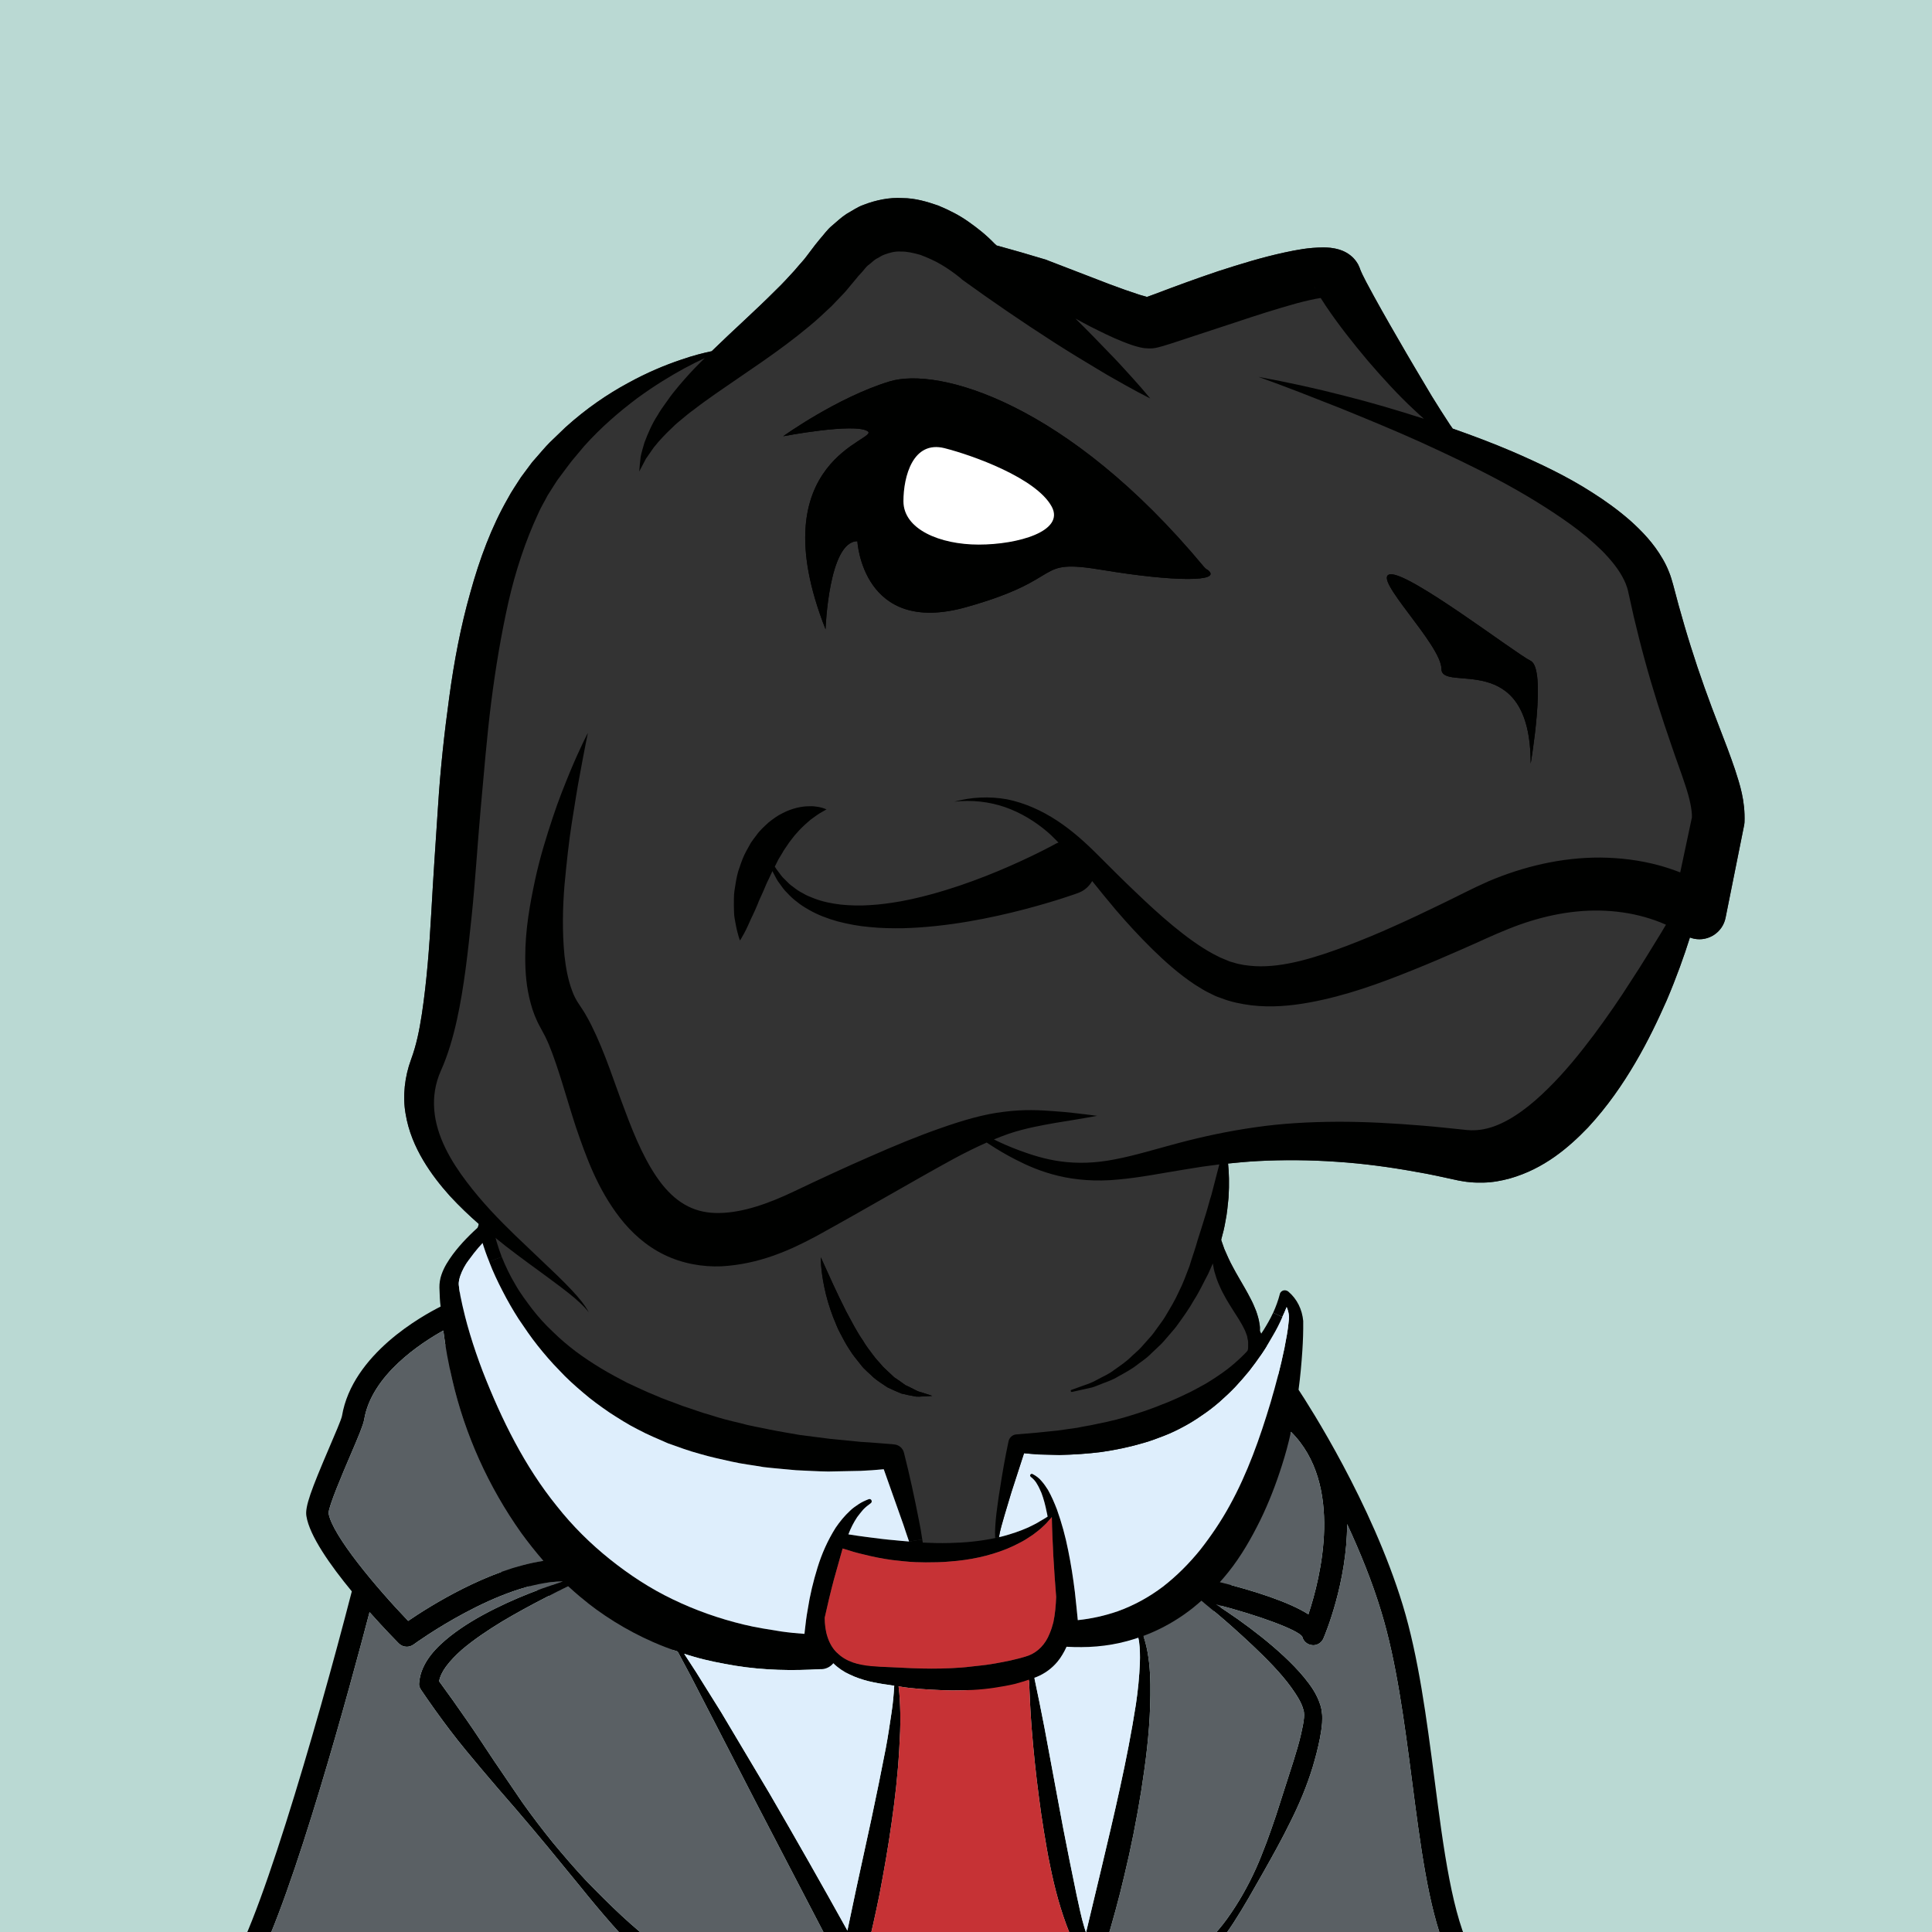 <?xml version="1.0" encoding="utf-8"?>
<!-- Generator: Adobe Illustrator 16.0.0, SVG Export Plug-In . SVG Version: 6.00 Build 0)  -->
<!DOCTYPE svg PUBLIC "-//W3C//DTD SVG 1.1//EN" "http://www.w3.org/Graphics/SVG/1.1/DTD/svg11.dtd">
<svg version="1.1" id="Capa_1" xmlns="http://www.w3.org/2000/svg" xmlns:xlink="http://www.w3.org/1999/xlink" x="0px" y="0px"
	 width="300px" height="300px" viewBox="0 0 300 300" enable-background="new 0 0 300 300" xml:space="preserve">
<rect x="0" y="0" width="300" height="300" fill="#333333" stroke="none"/>
<g>
	<defs>
		<rect id="SVGID_1_" y="0" width="300" height="299.999"/>
	</defs>
	<clipPath id="SVGID_2_">
		<use xlink:href="#SVGID_1_"  overflow="visible"/>
	</clipPath>
	<g clip-path="url(#SVGID_2_)">
		<path fill="none" d="M164.307,282.163l1.025,4.837c0.353,1.596,0.672,3.208,1.058,4.788c0.336,1.461,0.705,2.904,1.176,4.266
			c0.772-2.957,1.511-5.929,2.267-8.884c0.975-3.897,1.949-7.76,2.855-11.657c0.891-3.897,1.696-7.792,2.334-11.722
			c0.32-1.966,0.522-3.932,0.589-5.896c0.033-0.991,0.017-1.965-0.134-2.921c-0.017-0.169-0.051-0.336-0.084-0.521
			c-0.57,0.202-1.125,0.387-1.714,0.538c-2.552,0.706-5.173,0.924-7.741,0.891c-0.035,0.117-0.051,0.251-0.067,0.369
			c-0.169,0.622-0.403,1.276-0.858,1.965c-0.469,0.655-1.276,1.327-2.267,1.494c-0.471,0.084-0.94,0.084-1.36,0.017
			c-0.438-0.083-0.756-0.151-1.277-0.402c-0.049-0.035-0.117-0.067-0.167-0.118l-0.151-0.134l-0.252-0.202
			c1.394,6.147,2.586,12.311,3.795,18.425L164.307,282.163z"/>
		<path fill="none" d="M198.217,223.565c-0.387,1.696-0.824,3.375-1.361,5.039c-0.889,2.821-1.947,5.593-3.257,8.296
			c-1.311,2.688-2.839,5.324-4.753,7.727c-0.387,0.52-0.823,1.023-1.259,1.511c5.055,1.277,10.295,2.939,13.25,4.82
			C202.65,245.448,206.144,231.459,198.217,223.565z"/>
		<path fill="none" d="M112.931,264.964l7.221,11.438c3.981,6.449,7.894,12.949,11.74,19.481l3.612-15.635
			c0.754-3.292,1.478-6.583,2.132-9.894c0.336-1.661,0.589-3.325,0.856-4.988c0.134-0.958,0.252-1.93,0.32-2.904
			c-0.067,0.016-0.151,0.033-0.234,0.049c-1.025,0.135-2.067,0.035-3.041-0.202c-0.991-0.218-1.914-0.671-2.737-1.208
			c-0.42-0.269-0.789-0.604-1.16-0.907c-0.334-0.353-0.687-0.689-0.991-1.058c-0.234-0.336-0.487-0.673-0.722-1.025
			c-0.403,0.605-1.074,1.025-1.865,1.076h-0.017l-0.218,0.016c-4.183,0.235-8.449,0.167-12.664-0.52
			c-2.116-0.336-4.232-0.74-6.298-1.361c-0.437-0.134-0.873-0.285-1.311-0.42l1.647,2.401L112.931,264.964z"/>
		<path fill="none" d="M132.716,258.919c0.336,0.202,0.654,0.436,1.007,0.622c0.705,0.336,1.445,0.571,2.201,0.638
			c0.754,0.084,1.528,0.051,2.234-0.134c0.722-0.186,1.411-0.436,1.947-0.856c0.169-0.135,0.689-0.522,0.907-0.756
			c0.269-0.252,0.521-0.487,0.823-0.823c1.176-1.243,2.419-2.636,3.98-3.846c1.529-1.209,3.577-2.2,5.795-2.283
			c0.554-0.067,1.074,0.017,1.612,0.083l0.806,0.1l0.74,0.236c1.025,0.268,1.914,0.722,2.805,1.174
			c0.874,0.471,1.628,1.06,2.419,1.612l1.898,1.647c0.1,0.033,0.234,0.067,0.251,0.051c0.051,0,0.085,0,0.236-0.135
			c0.151-0.185,0.302-0.487,0.42-0.84c0.049-0.151,0.083-0.303,0.135-0.471c-0.202-0.285-0.32-0.638-0.32-1.007
			c0.067-2.016,0.1-4.083,0.067-6.115c-0.051-2.048-0.083-4.097-0.252-6.129c-0.116-1.596-0.285-3.175-0.536-4.753l-0.638,0.689
			c-0.438,0.537-1.092,0.923-1.68,1.376c-0.605,0.455-1.21,0.875-1.881,1.16c-0.656,0.318-1.294,0.722-1.983,0.958l-2.065,0.738
			c-0.688,0.218-1.41,0.369-2.116,0.555c-0.705,0.185-1.428,0.269-2.15,0.369c-0.722,0.102-1.445,0.218-2.167,0.252
			c-1.208,0.118-2.436,0.118-3.644,0.118l-1.495-0.051c-1.176-0.051-2.352-0.151-3.511-0.302c-0.722-0.067-1.427-0.236-2.132-0.353
			c-0.705-0.134-1.411-0.287-2.1-0.471c-1.008-0.252-1.999-0.554-2.99-0.856c-0.302,1.158-0.538,2.367-0.705,3.559
			c-0.302,1.966-0.386,3.98-0.437,5.963c-0.034,1.007-0.034,1.998,0,2.988l0.067,1.496l0.083,1.158l0.622,0.907
			c0.269,0.336,0.555,0.622,0.823,0.923C132.094,258.399,132.414,258.65,132.716,258.919z"/>
		<path fill="#000100" d="M237.683,118.573c0,0,2.519-14.696,0-15.956c-2.52-1.259-18.895-13.856-21.834-13.436
			c-2.939,0.42,7.978,10.907,7.978,14.691S237.683,100.518,237.683,118.573z"/>
		<path fill="#000100" d="M187.556,88.507c0,0-0.291-0.104-0.625-0.505c-21.207-25.522-41.268-31.076-48.803-28.773
			c-8.15,2.49-16.51,8.509-16.51,8.509s10.989-2.103,13.092-0.789c2.103,1.315-16.985,4.207-6.521,30.761
			c0,0,0.474-13.67,4.943-13.67c0,0,0.791,14.724,16.828,10.254c16.036-4.471,10.204-7.63,21.27-5.786
			C182.299,90.349,189.895,90.38,187.556,88.507z"/>
		<path fill="#000100" d="M127.458,195.243c0,0,0.768,1.688,1.919,4.222c0.577,1.249,1.266,2.682,2.025,4.191
			c0.807,1.479,1.605,3.086,2.616,4.533c0.444,0.771,0.978,1.461,1.499,2.148c0.5,0.71,1.099,1.286,1.622,1.921
			c0.572,0.571,1.166,1.072,1.704,1.602c0.615,0.4,1.186,0.815,1.724,1.21c0.589,0.268,1.128,0.545,1.619,0.799
			c0.483,0.279,0.962,0.322,1.338,0.473c0.766,0.241,1.227,0.407,1.227,0.407s-0.456,0.049-1.292,0.088
			c-0.412-0.015-0.955,0.113-1.521-0.036c-0.576-0.106-1.238-0.234-1.963-0.41c-0.673-0.28-1.411-0.597-2.182-0.971
			c-0.687-0.478-1.473-0.94-2.17-1.542c-0.635-0.649-1.435-1.225-1.989-2.002c-0.604-0.743-1.224-1.496-1.727-2.316
			c-0.533-0.807-0.986-1.651-1.414-2.488c-0.471-0.82-0.75-1.704-1.114-2.516c-0.631-1.663-1.089-3.254-1.369-4.642
			C127.415,197.149,127.458,195.243,127.458,195.243z"/>
		<path fill="#FFFFFF" d="M146.684,69.596c-4.937-1.251-6.4,4.409-6.4,8.233c0,4.348,5.636,6.736,11.698,6.736
			c6.063,0,13.395-2.067,11.33-5.893C160.909,74.218,150.979,70.685,146.684,69.596z"/>
		<path fill="#000100" d="M178.617,46.191c0.012,0.003,0.061,0.006-0.093-0.015c-0.021-0.003-0.042,0-0.063-0.001
			c0.053,0.01,0.11,0.021,0.118,0.017H178.617z"/>
		<path fill="#000100" d="M204.2,44.73l-0.041-0.071l-0.02-0.034c-0.011-0.023-0.021-0.036,0.038,0.08
			c0.018,0.036,0.046,0.067,0.066,0.102l-0.176-0.381l-0.021-0.046c0.028,0.064,0.077,0.174,0.164,0.368L204.2,44.73z"/>
		<path fill="#BAD9D3" d="M0,0V300h300V0H0z M270.843,128.067l-0.031,0.151l-2.866,14.294c-0.449,2.247-2.637,3.704-4.882,3.252
			c-0.227-0.046-0.441-0.113-0.651-0.192c-0.905,2.871-2.076,6.161-3.606,9.757c-1.347,3.041-2.898,6.325-4.867,9.672
			c-1.963,3.351-4.315,6.786-7.341,10.056c-3.057,3.18-6.855,6.423-12.134,7.927c-1.307,0.357-2.683,0.617-4.099,0.646
			c-0.705,0.013-1.416,0.01-2.121-0.067c-0.353-0.03-0.706-0.067-1.053-0.133l-0.521-0.088l-0.261-0.046
			c0.031,0.001-0.105-0.024-0.149-0.035c-2.101-0.453-4.251-0.946-6.278-1.279c-4.113-0.756-8.335-1.32-12.455-1.587
			c-4.13-0.287-8.198-0.313-12.127-0.112c-1.596,0.085-3.161,0.223-4.707,0.387c0.146,1.317,0.208,3.143,0.077,5.283
			c-0.126,1.141-0.213,2.397-0.485,3.692c-0.152,0.932-0.387,1.894-0.661,2.865c0.025,0.083,0.041,0.167,0.076,0.25
			c0.141,0.371,0.282,0.768,0.42,1.194c0.382,0.869,0.789,1.833,1.348,2.841c0.269,0.505,0.556,1.023,0.869,1.558
			c0.313,0.541,0.631,1.089,0.948,1.64c0.321,0.574,0.646,1.135,0.946,1.745c0.313,0.581,0.579,1.233,0.825,1.847
			c0.225,0.66,0.426,1.289,0.513,1.968c0.08,0.364,0.085,0.745,0.069,1.115l2.709,5.998l2.685,13.369l-11.617,23.756l-34.906,13.141
			l-53.499-7.215l-39.237-19.707l12.582-45.95c-1.482-1.301-3-2.736-4.499-4.358c-1.453-1.622-2.888-3.428-4.135-5.526
			c-1.238-2.091-2.298-4.509-2.741-7.245c-0.479-2.711-0.138-5.752,0.853-8.422c0.836-2.265,1.289-4.537,1.676-7.06
			c0.753-4.979,1.161-10.325,1.466-15.781c0.303-5.46,0.679-11.05,1.056-16.659c0.357-5.614,0.971-11.24,1.735-16.782
			c0.748-5.544,1.788-11.004,3.266-16.21c1.435-5.209,3.292-10.207,5.827-14.624c0.571-1.105,1.37-2.214,2.034-3.284
			c0.351-0.472,0.699-0.939,1.043-1.404l0.515-0.689c0.266-0.375,0.412-0.492,0.623-0.748c0.788-0.886,1.519-1.793,2.326-2.598
			c0.822-0.789,1.627-1.563,2.415-2.323c3.244-2.932,6.562-5.171,9.641-6.837c3.067-1.694,5.885-2.844,8.244-3.636
			c1.947-0.681,3.567-1.078,4.812-1.34c3.384-3.305,6.851-6.364,9.979-9.514c1.027-0.97,1.949-2.014,2.864-3
			c0.407-0.495,0.833-0.968,1.253-1.448c0.413-0.439,0.882-1.133,1.322-1.688l0.669-0.881l0.738-0.911
			c0.617-0.684,1.096-1.418,1.849-2.04c0.743-0.619,1.415-1.287,2.249-1.826c0.882-0.493,1.701-1.083,2.673-1.428
			c1.916-0.736,4.021-1.171,6.02-1.042c2.034,0.006,3.874,0.578,5.611,1.181c1.674,0.699,3.266,1.502,4.66,2.502
			c1.438,1.017,2.657,1.968,4.015,3.367l-0.315-0.282c0.223,0.195,0.439,0.398,0.661,0.594c2.596,0.702,5.173,1.452,7.738,2.229
			l0.187,0.085l9.602,3.697c1.578,0.599,3.185,1.161,4.671,1.645c0.367,0.115,0.729,0.221,1.053,0.302
			c0.038,0.008,0.069,0.013,0.106,0.023l0.061-0.023l1.148-0.417c3.193-1.215,6.51-2.431,9.846-3.551
			c3.362-1.085,6.74-2.14,10.353-2.919c1.852-0.387,3.593-0.754,6.036-0.772c0.656,0.026,1.325,0.018,2.465,0.356
			c0.313,0.108,0.614,0.217,1.021,0.444c0.17,0.09,0.39,0.231,0.612,0.407l0.313,0.261c0.12,0.106,0.318,0.316,0.456,0.49
			c0.149,0.185,0.285,0.384,0.403,0.585l0.082,0.147l0.018,0.038l0.233,0.525l0.02,0.09c0.194,0.514,0.578,1.291,0.948,1.998
			c1.547,2.917,3.257,5.924,4.976,8.883c1.704,2.985,3.477,5.933,5.239,8.899c0.904,1.466,1.827,2.918,2.773,4.359
			c0.154,0.217,0.307,0.437,0.458,0.655c3.102,1.089,6.184,2.247,9.229,3.547c4.233,1.839,8.458,3.815,12.461,6.392
			c2.009,1.273,3.973,2.687,5.847,4.322c1.855,1.664,3.666,3.533,5.075,5.987c0.354,0.607,0.678,1.256,0.948,1.947
			c0.139,0.343,0.275,0.688,0.379,1.056l0.28,0.953l0.876,3.284c0.597,2.137,1.202,4.231,1.875,6.36
			c1.325,4.24,2.826,8.396,4.457,12.582c0.818,2.104,1.625,4.208,2.403,6.494c0.729,2.276,1.602,4.799,1.481,8.201
			C270.882,127.813,270.868,127.941,270.843,128.067z"/>
		<path fill="#000100" d="M237.683,118.573c0,0,2.519-14.696,0-15.956c-2.52-1.259-18.895-13.856-21.834-13.436
			c-2.939,0.42,7.978,10.907,7.978,14.691S237.683,100.518,237.683,118.573z"/>
		<path fill="#000100" d="M187.556,88.507c0,0-0.291-0.104-0.625-0.505c-21.207-25.522-41.268-31.076-48.803-28.773
			c-8.15,2.49-16.51,8.509-16.51,8.509s10.989-2.103,13.092-0.789c2.103,1.315-16.985,4.207-6.521,30.761
			c0,0,0.474-13.67,4.943-13.67c0,0,0.791,14.724,16.828,10.254c16.036-4.471,10.204-7.63,21.27-5.786
			C182.299,90.349,189.895,90.38,187.556,88.507z"/>
		<path fill="#000100" d="M127.458,195.243c0,0,0.768,1.688,1.919,4.222c0.577,1.249,1.266,2.682,2.025,4.191
			c0.807,1.479,1.605,3.086,2.616,4.533c0.444,0.771,0.978,1.461,1.499,2.148c0.5,0.71,1.099,1.286,1.622,1.921
			c0.572,0.571,1.166,1.072,1.704,1.602c0.615,0.4,1.186,0.815,1.724,1.21c0.589,0.268,1.128,0.545,1.619,0.799
			c0.483,0.279,0.962,0.322,1.338,0.473c0.766,0.241,1.227,0.407,1.227,0.407s-0.456,0.049-1.292,0.088
			c-0.412-0.015-0.955,0.113-1.521-0.036c-0.576-0.106-1.238-0.234-1.963-0.41c-0.673-0.28-1.411-0.597-2.182-0.971
			c-0.687-0.478-1.473-0.94-2.17-1.542c-0.635-0.649-1.435-1.225-1.989-2.002c-0.604-0.743-1.224-1.496-1.727-2.316
			c-0.533-0.807-0.986-1.651-1.414-2.488c-0.471-0.82-0.75-1.704-1.114-2.516c-0.631-1.663-1.089-3.254-1.369-4.642
			C127.415,197.149,127.458,195.243,127.458,195.243z"/>
		<path fill="#FFFFFF" d="M146.684,69.596c-4.937-1.251-6.4,4.409-6.4,8.233c0,4.348,5.636,6.736,11.698,6.736
			c6.063,0,13.395-2.067,11.33-5.893C160.909,74.218,150.979,70.685,146.684,69.596z"/>
		<path fill="#000100" d="M269.405,119.48c-0.778-2.285-1.584-4.389-2.403-6.494c-1.63-4.186-3.131-8.342-4.457-12.582
			c-0.672-2.129-1.277-4.224-1.875-6.36l-0.876-3.284l-0.28-0.953c-0.104-0.369-0.24-0.713-0.379-1.056
			c-0.271-0.69-0.594-1.34-0.948-1.947c-1.409-2.454-3.22-4.323-5.075-5.987c-1.875-1.635-3.838-3.049-5.847-4.322
			c-4.003-2.577-8.229-4.553-12.461-6.392c-3.046-1.3-6.128-2.458-9.229-3.547c-0.151-0.218-0.303-0.438-0.458-0.655
			c-0.946-1.441-1.87-2.893-2.773-4.359c-1.762-2.967-3.535-5.914-5.239-8.899c-1.719-2.959-3.429-5.965-4.976-8.883
			c-0.371-0.707-0.754-1.484-0.948-1.998l-0.02-0.09l-0.233-0.525l-0.018-0.038l-0.082-0.147c-0.118-0.202-0.254-0.4-0.403-0.585
			c-0.138-0.174-0.336-0.384-0.456-0.49l-0.313-0.261c-0.222-0.175-0.441-0.316-0.612-0.407c-0.407-0.228-0.707-0.336-1.021-0.444
			c-1.14-0.338-1.809-0.33-2.465-0.356c-2.442,0.018-4.184,0.386-6.036,0.772c-3.613,0.779-6.991,1.834-10.353,2.919
			c-3.336,1.121-6.652,2.336-9.846,3.551l-1.148,0.417l-0.061,0.023c-0.038-0.01-0.069-0.015-0.106-0.023
			c-0.323-0.081-0.686-0.187-1.053-0.302c-1.486-0.484-3.093-1.046-4.671-1.645l-9.602-3.697l-0.187-0.085
			c-2.565-0.777-5.142-1.527-7.738-2.229c-0.222-0.195-0.438-0.398-0.661-0.594l0.315,0.282c-1.358-1.399-2.577-2.351-4.015-3.367
			c-1.394-1-2.985-1.804-4.66-2.502c-1.737-0.603-3.577-1.174-5.611-1.181c-1.998-0.129-4.104,0.307-6.02,1.042
			c-0.973,0.344-1.791,0.935-2.673,1.428c-0.833,0.54-1.506,1.208-2.249,1.826c-0.753,0.622-1.232,1.356-1.849,2.04l-0.738,0.911
			l-0.669,0.881c-0.439,0.554-0.909,1.248-1.322,1.688c-0.42,0.48-0.847,0.953-1.253,1.448c-0.915,0.986-1.837,2.03-2.864,3
			c-3.127,3.15-6.595,6.209-9.979,9.514c-1.245,0.263-2.865,0.66-4.812,1.34c-2.359,0.792-5.176,1.942-8.244,3.636
			c-3.079,1.666-6.396,3.905-9.641,6.837c-0.788,0.76-1.593,1.534-2.415,2.323c-0.807,0.805-1.538,1.712-2.326,2.598
			c-0.211,0.256-0.357,0.372-0.623,0.748l-0.515,0.689c-0.344,0.464-0.692,0.932-1.043,1.404c-0.665,1.07-1.463,2.178-2.034,3.284
			c-2.536,4.417-4.392,9.415-5.827,14.624c-1.478,5.206-2.518,10.666-3.266,16.21c-0.764,5.542-1.378,11.167-1.735,16.782
			c-0.377,5.609-0.753,11.199-1.056,16.659c-0.305,5.457-0.713,10.802-1.466,15.781c-0.387,2.523-0.84,4.794-1.676,7.06
			c-0.991,2.67-1.332,5.711-0.853,8.422c0.443,2.736,1.502,5.153,2.741,7.245c1.247,2.098,2.682,3.904,4.135,5.526
			c1.5,1.622,3.017,3.057,4.499,4.358l-12.582,45.95l39.237,19.707l53.499,7.215l34.906-13.141l11.617-23.756l-2.685-13.369
			l-2.709-5.998c0.017-0.371,0.011-0.751-0.069-1.115c-0.087-0.679-0.289-1.309-0.513-1.968c-0.246-0.613-0.512-1.266-0.825-1.847
			c-0.3-0.61-0.625-1.171-0.946-1.745c-0.317-0.551-0.635-1.099-0.948-1.64c-0.313-0.535-0.6-1.053-0.869-1.558
			c-0.559-1.007-0.966-1.972-1.348-2.841c-0.138-0.426-0.279-0.823-0.42-1.194c-0.035-0.082-0.051-0.166-0.076-0.25
			c0.274-0.971,0.509-1.934,0.661-2.865c0.272-1.294,0.359-2.551,0.485-3.692c0.131-2.141,0.069-3.966-0.077-5.283
			c1.546-0.164,3.111-0.302,4.707-0.387c3.93-0.202,7.998-0.175,12.127,0.112c4.12,0.267,8.342,0.832,12.455,1.587
			c2.027,0.333,4.177,0.827,6.278,1.279c0.044,0.01,0.181,0.036,0.149,0.035l0.261,0.046l0.521,0.088
			c0.348,0.066,0.701,0.104,1.053,0.133c0.705,0.077,1.416,0.08,2.121,0.067c1.416-0.029,2.792-0.289,4.099-0.646
			c5.278-1.504,9.077-4.747,12.134-7.927c3.026-3.271,5.378-6.705,7.341-10.056c1.968-3.347,3.52-6.631,4.867-9.672
			c1.53-3.597,2.701-6.887,3.606-9.757c0.21,0.079,0.425,0.146,0.651,0.192c2.245,0.451,4.433-1.005,4.882-3.252l2.866-14.294
			l0.031-0.151c0.024-0.126,0.039-0.254,0.042-0.387C271.007,124.279,270.134,121.756,269.405,119.48z M204.067,44.426l0.176,0.381
			c-0.02-0.035-0.048-0.066-0.066-0.102c-0.059-0.116-0.049-0.103-0.038-0.08l0.02,0.034l0.041,0.071l0.01,0.018
			c-0.087-0.194-0.136-0.304-0.164-0.368L204.067,44.426z M178.524,46.176c0.154,0.021,0.105,0.018,0.093,0.015h-0.038
			c-0.008,0.005-0.065-0.007-0.118-0.017C178.481,46.176,178.502,46.173,178.524,46.176z M260.904,135.466
			c-1.094-0.421-2.2-0.799-3.321-1.101c-2.975-0.804-6.029-1.174-9.06-1.202c-6.075-0.035-11.983,1.397-17.352,3.667
			c-2.746,1.21-5.025,2.437-7.462,3.6c-2.388,1.158-4.802,2.309-7.22,3.382c-2.416,1.099-4.845,2.093-7.277,3.029
			c-2.427,0.922-4.856,1.758-7.279,2.36c-2.417,0.602-4.825,0.951-7.095,0.822c-1.13-0.081-2.249-0.212-3.298-0.56l-0.4-0.113
			l-0.1-0.028l-0.051-0.015l-0.024-0.006c-0.04-0.015,0.249,0.105,0.113,0.049l-0.235-0.099l-0.935-0.389
			c-0.341-0.126-0.597-0.254-0.819-0.377l-0.725-0.369c-2.085-1.129-4.206-2.698-6.208-4.347c-2.018-1.662-3.963-3.464-5.888-5.311
			c-1.94-1.835-3.83-3.738-5.757-5.662c-1.939-1.952-4.038-3.843-6.402-5.391c-2.357-1.545-4.982-2.732-7.735-3.289
			c-2.765-0.494-5.583-0.348-8.196,0.369c2.698-0.309,5.404-0.005,7.875,0.845c2.473,0.863,4.71,2.232,6.679,3.921
			c0.567,0.497,1.091,1.048,1.63,1.58c-0.143,0.059-0.289,0.105-0.428,0.182c0,0-0.166,0.09-0.476,0.261
			c-0.33,0.172-0.813,0.423-1.43,0.743c-1.25,0.633-3.067,1.517-5.293,2.493c-4.441,1.947-10.549,4.265-16.867,5.447
			c-1.576,0.271-3.166,0.5-4.727,0.584c-1.566,0.12-3.097,0.067-4.569-0.076c-1.463-0.169-2.867-0.462-4.12-0.945
			c-0.63-0.239-1.243-0.482-1.781-0.817c-0.577-0.28-1.073-0.64-1.539-1.007c-0.505-0.33-0.882-0.758-1.272-1.143
			c-0.414-0.369-0.707-0.801-1-1.199c-0.218-0.261-0.392-0.526-0.549-0.791c0.028-0.049,0.049-0.106,0.08-0.154l0.489-0.976
			l0.551-0.904c0.331-0.635,0.758-1.143,1.115-1.719c0.413-0.5,0.777-1.06,1.207-1.491c0.403-0.477,0.828-0.887,1.243-1.276
			c0.423-0.359,0.823-0.748,1.219-1.017c0.392-0.287,0.753-0.536,1.069-0.739c0.628-0.382,1.055-0.594,1.055-0.594
			s-0.41-0.231-1.219-0.389c-0.397-0.058-0.904-0.148-1.475-0.11c-0.582-0.008-1.23,0.084-1.935,0.243
			c-0.695,0.18-1.445,0.435-2.182,0.827c-0.761,0.355-1.463,0.885-2.181,1.445c-0.653,0.608-1.378,1.24-1.904,2.006
			c-0.277,0.375-0.583,0.743-0.838,1.138l-0.679,1.224c-0.462,0.822-0.781,1.678-1.06,2.534c-0.332,0.843-0.494,1.702-0.633,2.531
			c-0.144,0.828-0.279,1.628-0.272,2.393c-0.017,0.765-0.007,1.483,0.021,2.144c0.003,0.658,0.164,1.268,0.25,1.801
			c0.083,0.533,0.211,0.997,0.305,1.376c0.195,0.759,0.366,1.188,0.366,1.188s0.267-0.397,0.631-1.084
			c0.179-0.343,0.407-0.754,0.608-1.229c0.233-0.467,0.428-1.009,0.718-1.565c0.272-0.563,0.543-1.167,0.804-1.806
			c0.23-0.649,0.571-1.283,0.854-1.952c0.281-0.672,0.563-1.361,0.899-2.016c0.184-0.373,0.351-0.755,0.526-1.128
			c0.079,0.166,0.156,0.331,0.256,0.499c0.243,0.466,0.486,0.978,0.861,1.44c0.353,0.479,0.697,1.015,1.184,1.461
			c0.451,0.485,0.943,0.974,1.529,1.388c0.551,0.471,1.184,0.849,1.848,1.23c1.329,0.766,2.841,1.345,4.438,1.791
			c1.601,0.418,3.293,0.741,5.009,0.882c1.722,0.179,3.467,0.204,5.211,0.179c6.972-0.193,13.764-1.621,18.762-2.926
			c2.504-0.655,4.573-1.283,6.026-1.75c0.728-0.245,1.302-0.437,1.693-0.566c0.405-0.145,0.622-0.222,0.622-0.222
			c0.198-0.074,0.421-0.17,0.612-0.275c0.697-0.384,1.228-0.941,1.601-1.583c1.202,1.498,2.416,2.999,3.67,4.479
			c1.786,2.083,3.654,4.113,5.647,6.077c2.012,1.96,4.089,3.836,6.625,5.521c0.656,0.394,1.448,0.927,2.016,1.189l0.909,0.451
			l0.228,0.111l0.207,0.087l0.069,0.025l0.141,0.052l0.563,0.204c1.489,0.585,3.064,0.892,4.614,1.094
			c3.12,0.372,6.147,0.087,9.006-0.43c5.737-1.05,10.987-2.977,16.095-5.04c2.563-1.023,5.071-2.106,7.589-3.213
			c2.483-1.074,5.025-2.299,7.264-3.178c4.604-1.858,9.436-2.938,14.189-2.848c2.372,0.054,4.72,0.371,6.958,1.009
			c1.117,0.315,2.211,0.7,3.249,1.163c0.018,0.008,0.036,0.018,0.054,0.026c-0.266,0.446-0.535,0.899-0.817,1.371
			c-1.384,2.224-2.876,4.75-4.635,7.402c-1.698,2.683-3.643,5.502-5.767,8.358c-2.137,2.841-4.468,5.734-7.082,8.294
			c-2.577,2.562-5.475,4.833-8.386,5.883c-0.727,0.254-1.455,0.444-2.181,0.536c-0.363,0.038-0.73,0.082-1.096,0.072
			c-0.184,0.006-0.367,0.008-0.551-0.013l-0.279-0.018l-0.139-0.006l-0.25-0.03c-2.152-0.213-4.264-0.459-6.531-0.643
			c-4.457-0.369-8.855-0.622-13.245-0.612c-4.376,0.02-8.701,0.254-12.837,0.863c-4.135,0.585-8.086,1.437-11.72,2.397
			c-3.64,0.961-6.966,1.998-10.03,2.574c-3.062,0.617-5.88,0.669-8.379,0.333c-2.501-0.33-4.64-1.042-6.382-1.678
			c-1.742-0.641-3.083-1.265-3.982-1.709c-0.023-0.011-0.039-0.02-0.062-0.031c0.791-0.326,1.568-0.63,2.321-0.891
			c2.627-0.874,5.101-1.299,7.164-1.669c4.145-0.658,6.544-1.105,6.544-1.105s-0.602-0.077-1.729-0.222
			c-1.128-0.123-2.775-0.353-4.899-0.495c-2.117-0.169-4.758-0.316-7.835,0.088c-3.088,0.35-6.438,1.335-9.908,2.562
			c-3.487,1.214-7.133,2.725-10.924,4.396c-3.805,1.66-7.758,3.49-11.811,5.421c-3.779,1.804-7.817,3.272-11.493,3.333
			c-3.67,0.103-6.501-1.368-8.954-4.435c-2.416-3.063-4.21-7.245-5.785-11.514c-1.653-4.291-2.988-8.762-5.209-13.226
			c-0.281-0.559-0.59-1.122-0.912-1.681c-0.382-0.663-0.733-1.137-0.987-1.543c-0.426-0.613-0.813-1.341-1.104-2.167
			c-0.605-1.628-0.958-3.501-1.163-5.376c-0.369-3.772-0.282-7.574,0.01-11.063c0.328-3.494,0.679-6.74,1.132-9.602
			c0.461-2.86,0.841-5.38,1.24-7.437c0.754-4.128,1.251-6.5,1.251-6.5s-1.143,2.136-2.777,6.047c-0.797,1.961-1.781,4.35-2.7,7.164
			c-0.932,2.811-1.948,6.018-2.726,9.628c-0.765,3.611-1.529,7.594-1.524,12.058c-0.001,2.232,0.163,4.596,0.848,7.097
			c0.325,1.247,0.823,2.537,1.538,3.812l0.706,1.319c0.203,0.421,0.405,0.854,0.597,1.315c1.522,3.715,2.689,8.224,4.195,12.817
			c1.575,4.58,3.307,9.488,6.808,14.025c1.744,2.242,4.045,4.373,6.88,5.744c2.825,1.388,5.997,1.919,8.883,1.801
			c5.81-0.321,10.608-2.457,14.786-4.709c7.874-4.335,15.091-8.598,21.277-11.978c1.798-0.971,3.502-1.809,5.137-2.531
			c0.19,0.123,0.408,0.264,0.682,0.441c0.856,0.559,2.139,1.352,3.859,2.229c1.714,0.884,3.889,1.858,6.577,2.498
			c2.675,0.649,5.873,0.908,9.234,0.579c3.369-0.29,6.862-0.999,10.489-1.579c1.722-0.299,3.483-0.558,5.278-0.774
			c-0.313,1.21-0.725,2.796-1.213,4.686c-0.345,1.048-0.605,2.199-0.996,3.387c-0.379,1.191-0.742,2.447-1.173,3.733
			c-0.351,1.313-0.848,2.615-1.25,3.989c-0.515,1.318-0.992,2.7-1.655,3.982c-0.592,1.329-1.345,2.556-2.073,3.782
			c-0.351,0.624-0.809,1.158-1.202,1.735c-0.41,0.564-0.791,1.148-1.263,1.63c-0.45,0.508-0.893,1.007-1.325,1.496
			c-0.44,0.486-0.947,0.873-1.395,1.309c-0.88,0.892-1.865,1.542-2.76,2.171c-0.863,0.692-1.809,1.05-2.588,1.493
			c-0.779,0.453-1.514,0.712-2.126,0.918c-1.222,0.439-1.919,0.692-1.919,0.692l-0.023,0.006c-0.079,0.029-0.126,0.111-0.106,0.193
			c0.02,0.092,0.11,0.148,0.198,0.128c0,0,0.737-0.164,2.026-0.453c0.325-0.072,0.684-0.154,1.074-0.243
			c0.389-0.098,0.781-0.289,1.217-0.446c0.848-0.364,1.886-0.643,2.857-1.259c1.005-0.555,2.122-1.135,3.15-1.972
			c0.523-0.4,1.105-0.774,1.611-1.25c0.505-0.479,1.02-0.968,1.543-1.466c0.549-0.482,1.002-1.06,1.491-1.621
			c0.469-0.574,1.009-1.119,1.435-1.742c0.884-1.233,1.798-2.487,2.544-3.835c0.846-1.299,1.468-2.706,2.196-4.048
			c0.238-0.541,0.48-1.078,0.717-1.614c0.1,0.549,0.182,1.146,0.384,1.702c0.192,0.65,0.43,1.303,0.725,1.922
			c0.269,0.649,0.614,1.227,0.934,1.834c0.679,1.167,1.384,2.244,1.999,3.211c0.272,0.479,0.574,0.941,0.766,1.371
			c0.257,0.439,0.357,0.84,0.519,1.247c0.039,0.39,0.205,0.793,0.157,1.148c-0.013,0.357,0.033,0.718-0.054,0.987
			c-0.105,0.561-0.159,0.938-0.159,0.938s0.277-0.193,0.755-0.636c0.216-0.17,0.396-0.443,0.583-0.761l1.785,3.926l2.554,12.718
			l-11.076,22.644l-33.885,12.757l-52.673-7.056l-37.881-19.027l12.011-43.869c0.948,0.793,1.883,1.556,2.773,2.26
			c2.719,2.109,5.157,3.818,7.113,5.285c1.968,1.447,3.479,2.625,4.42,3.526c0.959,0.882,1.345,1.479,1.345,1.479
			s-0.279-0.656-1.104-1.699c-0.82-1.046-2.153-2.467-3.925-4.176c-1.771-1.689-3.923-3.74-6.39-6.09
			c-2.427-2.354-5.101-5.08-7.538-8.313c-2.417-3.182-4.704-7.036-5.032-11.165c-0.167-2.055,0.134-4.069,1.023-6.085
			c1.092-2.409,1.881-5.171,2.47-7.795c1.18-5.335,1.742-10.804,2.326-16.318c0.567-5.519,0.897-11.097,1.394-16.639
			c0.507-5.542,0.948-11.058,1.624-16.435c0.683-5.375,1.558-10.602,2.673-15.559c1.127-4.957,2.68-9.578,4.591-13.692
			c0.455-1.071,1.009-1.924,1.491-2.888c0.312-0.49,0.62-0.978,0.925-1.46l0.464-0.723c0.044-0.104,0.292-0.402,0.426-0.592
			c0.653-0.856,1.263-1.729,1.909-2.548c0.671-0.804,1.332-1.591,1.978-2.362c2.695-3.007,5.562-5.421,8.221-7.422
			c2.685-1.968,5.201-3.482,7.326-4.643c1.185-0.637,2.234-1.152,3.152-1.58c-0.536,0.538-1.081,1.061-1.609,1.615
			c-1.046,1.107-2.062,2.25-3.033,3.455c-0.49,0.585-0.939,1.23-1.387,1.865c-0.453,0.63-0.902,1.253-1.291,1.943
			c-0.853,1.297-1.478,2.769-2.027,4.208c-0.221,0.753-0.448,1.493-0.599,2.241c-0.088,0.776-0.17,1.532-0.218,2.273l1.032-1.97
			l1.235-1.776c0.894-1.124,1.87-2.141,2.908-3.108c0.485-0.5,1.043-0.951,1.594-1.4c0.548-0.455,1.083-0.907,1.676-1.32
			c1.115-0.879,2.296-1.703,3.469-2.536c4.735-3.308,9.734-6.475,14.478-10.436c1.194-0.973,2.321-2.054,3.49-3.146l1.733-1.812
			c0.607-0.625,0.982-1.148,1.484-1.727l0.708-0.85l0.182-0.23l0.074-0.077l0.145-0.156l0.285-0.315
			c0.387-0.39,0.708-0.932,1.125-1.218c0.41-0.295,0.778-0.702,1.188-0.943c0.423-0.184,0.801-0.503,1.221-0.643
			c0.826-0.3,1.656-0.556,2.611-0.485c0.925-0.031,1.965,0.217,3.021,0.515c1.055,0.405,2.142,0.859,3.208,1.496
			c1.03,0.587,2.171,1.424,2.951,2.054l0.316,0.284c4.642,3.364,9.385,6.602,14.227,9.716c2.419,1.557,4.894,3.047,7.373,4.53
			c1.229,0.756,2.514,1.44,3.769,2.164c1.261,0.713,2.55,1.394,3.854,2.055c-0.935-1.125-1.886-2.229-2.864-3.3
			c-0.984-1.062-1.939-2.16-2.949-3.19c-1.92-2.002-3.848-3.995-5.821-5.932c0.791,0.426,1.57,0.868,2.376,1.277
			c1.599,0.797,3.187,1.604,4.961,2.31c0.45,0.179,0.909,0.354,1.417,0.526c0.264,0.085,0.512,0.17,0.827,0.252
			c0.154,0.043,0.287,0.082,0.49,0.123l0.284,0.058c0.095,0.018,0.151,0.036,0.415,0.064c0.215,0.023,0.431,0.034,0.648,0.038
			l0.408-0.006l0.082-0.002l0.041-0.001h0.02l0.466-0.067l0.382-0.083l0.835-0.225l1.32-0.412l9.849-3.239
			c3.231-1.083,6.48-2.124,9.614-2.989c1.276-0.334,2.633-0.659,3.654-0.809c0.264,0.425,0.523,0.813,0.789,1.217
			c2.041,3.029,4.223,5.776,6.503,8.493c2.31,2.683,4.68,5.311,7.299,7.733c0.467,0.444,0.951,0.877,1.434,1.309
			c-4.091-1.311-8.196-2.532-12.349-3.57c-4.411-1.145-8.865-2.111-13.338-2.933c4.281,1.528,8.5,3.201,12.708,4.859
			c4.192,1.709,8.37,3.42,12.472,5.275c4.094,1.872,8.153,3.782,12.084,5.876c3.925,2.095,7.724,4.396,11.222,6.91
			c1.745,1.263,3.385,2.618,4.842,4.056c1.43,1.443,2.688,2.993,3.431,4.542c0.195,0.384,0.351,0.766,0.466,1.14
			c0.062,0.187,0.126,0.372,0.157,0.554l0.156,0.689l0.736,3.319c0.538,2.25,1.105,4.534,1.716,6.751
			c1.214,4.461,2.631,8.893,4.128,13.21c0.723,2.158,1.537,4.287,2.188,6.305c0.643,1.924,1.04,3.75,1.005,4.914L260.904,135.466z"
			/>
		<g id="XMLID_2_">
			<g>
				<path fill="#000100" d="M164,247.963c-0.168-2.099-0.319-4.215-0.437-6.315c-0.101-2.032-0.202-4.048-0.235-6.08
					c-0.167,0.202-0.353,0.42-0.537,0.605c-0.218,0.269-0.437,0.504-0.706,0.739c-0.538,0.538-1.125,0.974-1.73,1.428
					c-0.638,0.42-1.276,0.856-1.948,1.192c-0.672,0.353-1.36,0.688-2.065,0.974c-2.822,1.142-5.828,1.747-8.834,1.965
					c-1.26,0.118-2.502,0.135-3.762,0.135c-0.235,0-0.504,0-0.739-0.017c-0.286,0-0.554-0.017-0.823-0.017
					c-1.243-0.05-2.452-0.202-3.661-0.336c-1.478-0.202-2.939-0.487-4.384-0.856c-1.058-0.235-2.083-0.538-3.107-0.874
					c-0.05,0-0.118-0.017-0.185-0.067c-0.437,1.613-0.924,3.225-1.36,4.837c-0.521,1.965-0.991,3.947-1.428,5.929v0.017
					c0.017,1.008,0.118,1.999,0.437,2.956c0.302,0.94,0.79,1.814,1.478,2.469c0.017,0.017,0.034,0.034,0.05,0.034
					c1.36,1.344,3.258,1.847,5.224,2.032c0.991,0.084,2.032,0.134,3.09,0.168l3.174,0.151c2.066,0.084,4.166,0.101,6.214,0
					c1.024-0.05,2.066-0.117,3.09-0.252c1.008-0.117,2.032-0.201,3.04-0.369c1.008-0.151,1.999-0.37,2.973-0.554
					c0.974-0.219,1.982-0.471,2.855-0.773c1.445-0.537,2.654-1.747,3.309-3.443c0.235-0.554,0.419-1.125,0.571-1.73
					C163.832,250.667,163.95,249.307,164,247.963z M228.662,303.421c0.285,0.521,0.285,1.176-0.017,1.696
					c-0.319,0.521-0.873,0.856-1.478,0.856l-104.717,1.73l-1.932,0.202l-12.059,1.058l-0.084,0.017c-0.117,0-0.252,0-0.353-0.017
					c-1.024-0.218-1.881-0.571-2.654-0.991l-69.028,1.125c-0.017,0-0.017,0-0.034,0c-0.688,0-1.327-0.403-1.596-1.041
					c-0.285-0.655-0.134-1.411,0.37-1.915c4.316-4.35,13.957-37.352,19.55-59.035c-3.326-4.031-6.584-8.649-7.054-11.706
					c-0.235-1.445,0.739-4.048,3.578-10.682c0.823-1.915,1.847-4.299,1.948-4.837c0.806-4.82,3.947-8.717,7.238-11.605
					c3.292-2.872,6.735-4.719,8.079-5.391c-0.067-0.437-0.084-0.84-0.118-1.26c-0.017-0.571-0.05-1.075-0.067-1.696
					c-0.017-0.604,0.101-1.411,0.319-1.999c0.42-1.226,1.075-2.2,1.73-3.107c1.344-1.814,2.872-3.292,4.518-4.77
					c0.453-0.403,1.125-0.37,1.528,0.084c0.134,0.151,0.218,0.336,0.252,0.521l0.017,0.034c0.269,1.444,0.756,3.006,1.31,4.468
					l-1.948,0.739c-0.386-0.94-0.722-1.881-1.024-2.889c-0.958,1.024-1.814,2.133-2.553,3.241c-0.504,0.806-0.907,1.68-1.075,2.469
					c-0.084,0.42-0.101,0.638-0.033,1.091c0.05,0.403,0.117,0.941,0.218,1.428c0.789,3.964,2.015,7.894,3.459,11.689
					c2.939,7.541,6.55,14.813,11.521,20.943c2.436,3.09,5.224,5.845,8.247,8.263c3.006,2.402,6.248,4.535,9.758,6.214
					c3.477,1.68,7.172,2.99,11.018,3.914c1.915,0.47,3.863,0.755,5.845,1.075c1.176,0.168,2.368,0.286,3.578,0.37l0.05-0.487
					c0.118-1.108,0.252-2.2,0.454-3.292c0.336-2.2,0.856-4.367,1.528-6.533c0.655-2.133,1.579-4.215,2.805-6.164
					c0.655-0.958,1.377-1.848,2.234-2.637c0.403-0.403,0.89-0.722,1.36-1.041c0.487-0.319,1.008-0.554,1.528-0.756
					c0.202-0.084,0.386,0.017,0.454,0.185c0.067,0.151,0.017,0.336-0.101,0.42l-0.017,0.017c-0.42,0.302-0.823,0.621-1.176,0.991
					c-0.319,0.37-0.638,0.772-0.94,1.176c-0.554,0.84-1.008,1.73-1.36,2.67c0.957,0.151,1.965,0.302,2.922,0.42
					c1.411,0.185,2.821,0.37,4.232,0.487c0.755,0.067,1.511,0.151,2.267,0.202l2.049-0.319c0.033,0.151,0.067,0.319,0.084,0.487
					c1.343,0.067,2.704,0.101,4.064,0.067c2.419-0.051,4.82-0.269,7.172-0.773c0-0.033,0-0.084,0-0.117l0.588-0.017
					c0.201-0.05,0.386-0.084,0.571-0.134c1.344-0.353,2.688-0.806,3.98-1.377c0.604-0.303,1.276-0.605,1.864-0.991
					c0.386-0.202,0.756-0.454,1.142-0.688c-0.05-0.235-0.067-0.454-0.134-0.672c-0.202-1.042-0.47-2.066-0.823-3.006
					c-0.218-0.47-0.403-0.94-0.671-1.36c-0.235-0.454-0.588-0.823-0.974-1.125l-0.017-0.017c-0.118-0.101-0.134-0.269-0.034-0.37
					c0.067-0.101,0.202-0.118,0.319-0.067c0.521,0.269,1.008,0.621,1.377,1.075c0.37,0.42,0.706,0.89,1.008,1.377
					c0.554,0.974,0.991,1.999,1.394,3.04c0.739,2.083,1.327,4.199,1.747,6.349c0.437,2.133,0.773,4.283,1.042,6.466
					c0.151,1.461,0.319,2.905,0.454,4.383c2.116-0.218,4.215-0.688,6.197-1.377c2.536-0.907,4.904-2.217,7.037-3.83
					c2.116-1.646,4.031-3.561,5.761-5.693c1.696-2.167,3.275-4.484,4.619-6.953c2.721-4.938,4.652-10.379,6.315-15.922
					c0.823-2.754,1.562-5.593,2.15-8.431c0.269-1.411,0.571-2.922,0.672-4.232c0.118-0.722-0.017-1.495-0.319-2.183
					c-0.202,0.521-0.437,1.024-0.672,1.545l-1.427-0.655c0.42-0.924,0.789-1.932,1.024-2.855v-0.034
					c0.118-0.437,0.554-0.688,0.991-0.571c0.101,0.034,0.235,0.084,0.319,0.151c1.411,1.193,2.167,2.822,2.334,4.585
					c0.017,1.663-0.034,3.073-0.134,4.602c-0.134,2.032-0.319,4.048-0.588,6.063v0.017c1.646,2.486,11.336,17.568,16.174,33.422
					c2.452,8.045,3.711,17.668,4.921,26.973C224.16,287.23,225.521,297.644,228.662,303.421z M188.034,303.152l36.378-0.604
					c-2.62-6.45-3.846-15.939-5.139-25.898c-1.192-9.17-2.418-18.643-4.803-26.418c-1.411-4.669-3.309-9.305-5.291-13.571
					c0,8.985-3.41,17.148-3.678,17.752c-0.269,0.638-0.907,1.058-1.596,1.058c-0.05,0-0.101,0-0.151-0.017
					c-0.756-0.067-1.377-0.604-1.545-1.327c-0.688-1.025-6.533-3.225-13.402-5.005c1.159,0.756,2.284,1.528,3.426,2.318
					c2.452,1.747,4.837,3.611,7.087,5.694c1.108,1.041,2.2,2.133,3.208,3.359c0.991,1.226,1.948,2.519,2.502,4.283
					c0.151,0.437,0.218,0.924,0.269,1.444c0.017,0.168,0.017,0.386,0.017,0.655l-0.017,0.639c-0.067,0.823-0.185,1.612-0.336,2.385
					c-0.302,1.528-0.688,3.006-1.125,4.467c-0.89,2.922-2.066,5.727-3.426,8.448c-1.327,2.721-2.805,5.357-4.283,7.978
					c-1.495,2.62-2.956,5.257-4.602,7.793c-0.84,1.276-1.713,2.519-2.704,3.729C188.571,302.581,188.303,302.867,188.034,303.152z
					 M203.167,250.667c1.898-5.694,5.525-20.171-2.704-28.333c-0.386,1.764-0.856,3.494-1.411,5.223
					c-0.924,2.906-2.032,5.794-3.393,8.566c-1.377,2.771-2.939,5.525-4.921,7.994c-0.42,0.521-0.857,1.042-1.31,1.562
					C194.685,247.006,200.11,248.719,203.167,250.667z M202.024,269.276c0.286-1.344,0.672-2.889,0.37-3.762
					c-0.269-1.125-1.075-2.334-1.881-3.477c-0.823-1.142-1.78-2.25-2.788-3.325c-2.015-2.133-4.199-4.148-6.416-6.13
					c-1.545-1.377-3.141-2.704-4.753-4.014c-0.856,0.773-1.797,1.495-2.771,2.184c-1.931,1.344-4.031,2.452-6.248,3.275
					c0.101,0.252,0.185,0.521,0.252,0.772c0.319,1.092,0.504,2.217,0.638,3.342c0.252,2.25,0.235,4.484,0.168,6.718
					c-0.134,4.484-0.706,8.901-1.394,13.285c-0.706,4.384-1.562,8.734-2.603,13.033c-0.84,3.662-1.864,7.272-2.922,10.867
					c1.813,0.134,3.627,0.252,5.425,0.403c2.469,0.218,4.921,0.47,7.39,0.739c1.042-0.168,2.2-1.025,3.191-1.948
					c1.058-0.974,2.016-2.116,2.872-3.309c1.73-2.402,3.208-5.005,4.434-7.709c0.621-1.344,1.142-2.754,1.679-4.132
					c0.521-1.394,1.008-2.805,1.478-4.199l2.704-8.431C201.285,272.064,201.705,270.67,202.024,269.276z M177,258.192
					c0.034-1.075,0.017-2.15-0.118-3.208c-0.033-0.235-0.067-0.454-0.117-0.688c-0.571,0.201-1.176,0.369-1.764,0.537
					c-3.09,0.84-6.298,1.058-9.389,0.874c-0.369,0.823-0.839,1.629-1.427,2.334c-0.857,1.024-1.948,1.831-3.225,2.351
					c-0.101,0.051-0.235,0.084-0.336,0.118c0,0,0,0-0.017,0c0.538,2.57,1.075,5.123,1.562,7.692l1.948,10.463l0.974,5.223
					l1.024,5.19l1.058,5.173c0.386,1.696,0.706,3.426,1.209,5.055c0.084,0.269,0.168,0.521,0.252,0.79
					c0.789-3.242,1.545-6.517,2.334-9.758c1.008-4.266,2.032-8.532,2.956-12.798c0.94-4.283,1.78-8.565,2.452-12.865
					C176.697,262.525,176.916,260.358,177,258.192z M167.846,303.404c-0.185-0.235-0.353-0.47-0.504-0.706
					c-0.537-0.856-0.907-1.713-1.276-2.57c-1.377-3.426-2.301-6.919-3.006-10.43c-0.386-1.763-0.655-3.527-0.957-5.291
					c-0.286-1.763-0.555-3.527-0.773-5.307c-0.47-3.527-0.84-7.071-1.125-10.631c-0.202-2.553-0.319-5.105-0.42-7.659
					c0,0,0,0-0.017,0c-0.688,0.252-1.377,0.437-2.065,0.638c-1.108,0.269-2.2,0.454-3.292,0.622c-2.2,0.336-4.417,0.42-6.617,0.42
					c-2.184-0.05-4.367-0.151-6.533-0.386c-0.588-0.067-1.176-0.151-1.73-0.252c0.185,1.377,0.235,2.771,0.269,4.165
					c0.05,1.898-0.067,3.796-0.168,5.677c-0.218,3.796-0.638,7.558-1.176,11.287c-0.521,3.745-1.175,7.457-1.881,11.152
					c-0.604,3.006-1.276,5.996-2.016,8.985l8.499,0.403c1.36,0.084,2.721,0.185,4.098,0.302l20.675-0.353
					C167.83,303.455,167.846,303.438,167.846,303.404z M138.858,261.752c-0.269-0.034-0.538-0.067-0.79-0.118
					c-1.041-0.134-2.133-0.319-3.241-0.588c-1.898-0.487-3.93-1.293-5.425-2.788c-0.42,0.521-1.042,0.874-1.764,0.924h-0.252
					c-4.333,0.269-8.75,0.185-13.15-0.521c-2.167-0.37-4.367-0.773-6.517-1.411c-0.487-0.151-0.991-0.285-1.478-0.453l1.864,2.872
					l3.88,6.214l7.49,12.58c4.115,7.071,8.146,14.175,12.109,21.313l1.344-6.382l2.385-10.967c0.772-3.645,1.528-7.306,2.234-10.984
					c0.353-1.831,0.604-3.661,0.89-5.509C138.656,264.54,138.774,263.146,138.858,261.752z M129.553,303.253l-12.277-23.58
					l-6.701-13l-3.359-6.5l-1.713-3.208c-0.101-0.168-0.201-0.353-0.285-0.521c-1.293-0.437-2.57-0.924-3.83-1.478
					c-4.115-1.813-7.994-4.215-11.42-7.104c-0.605-0.504-1.176-1.025-1.747-1.545c-1.176,0.554-2.352,1.142-3.494,1.747
					c-2.318,1.193-4.602,2.436-6.802,3.746c-2.2,1.344-4.333,2.771-6.214,4.367c-0.924,0.823-1.78,1.696-2.452,2.603
					c-0.554,0.756-0.94,1.545-1.075,2.284c1.411,1.932,2.821,3.896,4.182,5.878c1.495,2.133,2.906,4.333,4.35,6.483l4.4,6.466
					c1.512,2.133,3.09,4.199,4.736,6.231c1.663,1.999,3.359,3.98,5.139,5.878c1.814,1.881,3.645,3.711,5.542,5.475
					c1.898,1.763,3.879,3.426,5.878,4.988c0.991,0.739,1.999,1.444,3.023,2.032l14.427-0.235l0.252-0.034l6.013-0.655
					L129.553,303.253z M39.582,305.571l61.084-0.991c-2.049-1.764-3.829-3.729-5.576-5.694c-1.747-1.982-3.426-3.997-5.072-6.046
					l-4.971-6.063c-1.68-2.015-3.342-4.014-5.056-5.996c-1.73-1.982-3.443-3.964-5.123-5.962c-1.696-2.016-3.375-4.014-4.955-6.097
					c-1.595-2.099-3.107-4.215-4.585-6.399l-0.017-0.05c-0.185-0.269-0.269-0.588-0.235-0.89c0.118-1.764,0.924-3.225,1.814-4.384
					c0.907-1.159,1.965-2.099,3.04-2.956c2.167-1.696,4.501-3.04,6.886-4.232c2.385-1.192,4.82-2.217,7.306-3.124
					c1.092-0.386,2.183-0.756,3.275-1.125c-9.792,0.051-23.043,9.691-23.194,9.809c-0.319,0.218-0.672,0.336-1.042,0.336
					c-0.454,0-0.907-0.185-1.243-0.521c-0.487-0.487-2.318-2.368-4.535-4.854C54.462,261.483,45.561,294.452,39.582,305.571z
					 M84.375,242.371l-0.017-0.017c-1.192-1.377-2.351-2.838-3.426-4.316c-5.122-7.222-8.733-15.3-10.682-23.698
					c-0.604-2.569-1.091-5.139-1.411-7.726c-0.017,0-0.017,0-0.017,0c-3.41,1.898-11.135,6.886-12.277,13.839
					c-0.151,0.839-0.84,2.502-2.184,5.626c-1.159,2.721-3.325,7.776-3.342,8.885c0.538,3.41,7.474,11.639,12.361,16.728
					C66.672,249.441,75.842,243.647,84.375,242.371z"/>
				<path fill="#5A6064" d="M224.412,302.548l-36.378,0.604c0.269-0.286,0.537-0.571,0.789-0.84
					c0.991-1.209,1.864-2.452,2.704-3.729c1.646-2.536,3.107-5.173,4.602-7.793c1.478-2.62,2.956-5.257,4.283-7.978
					c1.36-2.721,2.536-5.526,3.426-8.448c0.437-1.461,0.823-2.939,1.125-4.467c0.151-0.772,0.269-1.562,0.336-2.385l0.017-0.639
					c0-0.269,0-0.487-0.017-0.655c-0.05-0.521-0.118-1.008-0.269-1.444c-0.554-1.764-1.512-3.057-2.502-4.283
					c-1.008-1.226-2.1-2.318-3.208-3.359c-2.25-2.083-4.635-3.947-7.087-5.694c-1.142-0.79-2.268-1.562-3.426-2.318
					c6.869,1.78,12.714,3.98,13.402,5.005c0.168,0.722,0.79,1.259,1.545,1.327c0.05,0.017,0.101,0.017,0.151,0.017
					c0.689,0,1.327-0.42,1.596-1.058c0.269-0.604,3.678-8.767,3.678-17.752c1.982,4.266,3.879,8.901,5.291,13.571
					c2.385,7.776,3.611,17.249,4.803,26.418C220.566,286.609,221.792,296.098,224.412,302.548z"/>
				<path fill="#5A6064" d="M200.462,222.334c8.229,8.163,4.602,22.64,2.704,28.333c-3.057-1.948-8.481-3.662-13.738-4.988
					c0.453-0.521,0.89-1.041,1.31-1.562c1.981-2.469,3.543-5.223,4.921-7.994c1.36-2.771,2.469-5.66,3.393-8.566
					C199.606,225.828,200.076,224.098,200.462,222.334z"/>
				<path fill="#5A6064" d="M202.394,265.514c0.302,0.874-0.084,2.418-0.37,3.762c-0.319,1.394-0.739,2.788-1.176,4.182
					l-2.704,8.431c-0.47,1.394-0.957,2.805-1.478,4.199c-0.537,1.377-1.058,2.788-1.679,4.132c-1.226,2.704-2.704,5.307-4.434,7.709
					c-0.856,1.192-1.814,2.334-2.872,3.309c-0.991,0.923-2.149,1.78-3.191,1.948c-2.469-0.269-4.921-0.521-7.39-0.739
					c-1.797-0.151-3.611-0.269-5.425-0.403c1.058-3.594,2.083-7.205,2.922-10.867c1.041-4.299,1.897-8.649,2.603-13.033
					c0.688-4.383,1.26-8.8,1.394-13.285c0.067-2.234,0.084-4.468-0.168-6.718c-0.134-1.125-0.319-2.25-0.638-3.342
					c-0.067-0.252-0.151-0.521-0.252-0.772c2.217-0.823,4.316-1.931,6.248-3.275c0.974-0.688,1.915-1.411,2.771-2.184
					c1.612,1.31,3.208,2.637,4.753,4.014c2.217,1.982,4.4,3.997,6.416,6.13c1.008,1.075,1.965,2.183,2.788,3.325
					C201.319,263.18,202.125,264.389,202.394,265.514z"/>
				<path fill="#DEEEFC" d="M199.791,202.953c0.302,0.688,0.437,1.461,0.319,2.183c-0.101,1.31-0.403,2.822-0.672,4.232
					c-0.588,2.838-1.327,5.677-2.15,8.431c-1.663,5.542-3.594,10.984-6.315,15.922c-1.344,2.469-2.922,4.787-4.619,6.953
					c-1.73,2.133-3.645,4.048-5.761,5.693c-2.133,1.612-4.501,2.922-7.037,3.83c-1.982,0.688-4.081,1.159-6.197,1.377
					c-0.135-1.478-0.302-2.922-0.454-4.383c-0.269-2.184-0.604-4.333-1.042-6.466c-0.42-2.15-1.007-4.266-1.747-6.349
					c-0.403-1.041-0.84-2.065-1.394-3.04c-0.302-0.487-0.638-0.958-1.008-1.377c-0.369-0.454-0.856-0.806-1.377-1.075
					c-0.118-0.051-0.252-0.034-0.319,0.067c-0.101,0.101-0.084,0.269,0.034,0.37l0.017,0.017c0.386,0.303,0.739,0.672,0.974,1.125
					c0.269,0.42,0.453,0.89,0.671,1.36c0.353,0.94,0.622,1.965,0.823,3.006c0.067,0.218,0.084,0.437,0.134,0.672
					c-0.386,0.235-0.756,0.487-1.142,0.688c-0.588,0.386-1.26,0.688-1.864,0.991c-1.293,0.571-2.637,1.024-3.98,1.377
					c-0.185,0.05-0.37,0.084-0.571,0.134c0.185-1.142,0.521-2.2,0.839-3.325l1.092-3.645l1.965-6.063
					c0.722,0.067,1.461,0.134,2.2,0.185l3.292,0.084c2.184-0.05,4.384-0.185,6.584-0.47c2.183-0.319,4.383-0.772,6.516-1.411
					c1.075-0.303,2.133-0.706,3.174-1.109c1.042-0.403,2.049-0.89,3.04-1.427c1.008-0.538,1.965-1.142,2.872-1.78
					c0.94-0.622,1.831-1.327,2.67-2.049c0.856-0.756,1.663-1.511,2.435-2.317c0.756-0.806,1.478-1.646,2.184-2.503
					c0.672-0.856,1.327-1.763,1.948-2.67c0.604-0.89,1.176-1.831,1.713-2.788c0.555-0.941,1.058-1.915,1.478-2.906
					C199.354,203.977,199.589,203.473,199.791,202.953z"/>
				<path fill="#000100" d="M197.691,203.843l1.427,0.655c-0.42,0.991-0.923,1.965-1.478,2.906
					c-0.537,0.957-1.108,1.897-1.713,2.788c-0.622,0.907-1.276,1.814-1.948,2.67c-0.706,0.857-1.428,1.697-2.184,2.503
					c-0.772,0.806-1.579,1.562-2.435,2.317c-0.84,0.722-1.73,1.428-2.67,2.049c-0.907,0.638-1.864,1.243-2.872,1.78
					c-0.991,0.537-1.999,1.024-3.04,1.427c-1.041,0.403-2.099,0.806-3.174,1.109c-2.133,0.638-4.333,1.091-6.516,1.411
					c-2.2,0.286-4.4,0.42-6.584,0.47l-3.292-0.084c-0.739-0.05-1.478-0.118-2.2-0.185l-1.965,6.063l-1.092,3.645
					c-0.319,1.125-0.655,2.183-0.839,3.325l-0.588,0.017c-0.034-0.538-0.017-1.109,0.017-1.663c0.034-0.638,0.101-1.293,0.168-1.931
					c0.168-1.26,0.319-2.536,0.538-3.796c0.386-2.536,0.823-5.039,1.36-7.541c0.134-0.571,0.622-0.991,1.176-1.041l0.252-0.017
					c1.041-0.084,2.083-0.185,3.107-0.269l3.107-0.319l3.074-0.437c0.991-0.218,2.015-0.353,3.006-0.588
					c2.015-0.386,3.98-0.89,5.895-1.512c0.958-0.302,1.915-0.621,2.855-0.974c0.924-0.386,1.864-0.705,2.788-1.108
					c0.924-0.386,1.831-0.823,2.738-1.259c0.907-0.437,1.78-0.941,2.67-1.428c1.73-1.042,3.426-2.2,4.938-3.594
					c0.756-0.688,1.478-1.411,2.15-2.217c0.622-0.806,1.293-1.579,1.831-2.469C196.75,205.656,197.254,204.783,197.691,203.843z"/>
				<path fill="#DEEEFC" d="M176.882,254.984c0.135,1.058,0.151,2.133,0.118,3.208c-0.084,2.167-0.302,4.333-0.621,6.483
					c-0.672,4.299-1.512,8.582-2.452,12.865c-0.924,4.266-1.948,8.532-2.956,12.798c-0.79,3.242-1.545,6.517-2.334,9.758
					c-0.084-0.269-0.168-0.521-0.252-0.79c-0.504-1.629-0.823-3.359-1.209-5.055l-1.058-5.173l-1.024-5.19l-0.974-5.223
					l-1.948-10.463c-0.487-2.57-1.024-5.123-1.562-7.692c0.017,0,0.017,0,0.017,0c0.101-0.034,0.235-0.067,0.336-0.118
					c1.276-0.521,2.368-1.327,3.225-2.351c0.588-0.706,1.058-1.512,1.427-2.334c3.09,0.185,6.298-0.034,9.389-0.874
					c0.588-0.168,1.192-0.336,1.764-0.537C176.815,254.53,176.849,254.749,176.882,254.984z"/>
				<path fill="#C63235" d="M167.342,302.699c0.151,0.235,0.319,0.47,0.504,0.706c0,0.034-0.017,0.05-0.017,0.067l-20.675,0.353
					c-1.377-0.118-2.738-0.218-4.098-0.302l-8.499-0.403c0.739-2.99,1.411-5.979,2.016-8.985c0.706-3.695,1.36-7.407,1.881-11.152
					c0.538-3.729,0.958-7.491,1.176-11.287c0.101-1.881,0.218-3.779,0.168-5.677c-0.034-1.394-0.084-2.788-0.269-4.165
					c0.554,0.101,1.142,0.185,1.73,0.252c2.167,0.235,4.35,0.336,6.533,0.386c2.2,0,4.417-0.084,6.617-0.42
					c1.092-0.168,2.184-0.353,3.292-0.622c0.688-0.201,1.377-0.386,2.065-0.638c0.017,0,0.017,0,0.017,0
					c0.101,2.553,0.218,5.106,0.42,7.659c0.285,3.561,0.655,7.104,1.125,10.631c0.218,1.78,0.487,3.544,0.773,5.307
					c0.302,1.764,0.571,3.527,0.957,5.291c0.706,3.51,1.629,7.004,3.006,10.43C166.436,300.986,166.805,301.842,167.342,302.699z"/>
				<path fill="#C63235" d="M163.563,241.648c0.118,2.1,0.269,4.216,0.437,6.315c-0.05,1.344-0.168,2.704-0.437,3.947
					c-0.151,0.604-0.336,1.176-0.571,1.73c-0.655,1.696-1.864,2.906-3.309,3.443c-0.873,0.302-1.881,0.554-2.855,0.773
					c-0.974,0.185-1.965,0.403-2.973,0.554c-1.008,0.168-2.032,0.252-3.04,0.369c-1.024,0.135-2.066,0.202-3.09,0.252
					c-2.049,0.101-4.148,0.084-6.214,0l-3.174-0.151c-1.058-0.034-2.1-0.084-3.09-0.168c-1.965-0.185-3.863-0.688-5.224-2.032
					c-0.017,0-0.033-0.017-0.05-0.034c-0.688-0.655-1.176-1.528-1.478-2.469c-0.319-0.958-0.42-1.948-0.437-2.956v-0.017
					c0.437-1.982,0.907-3.964,1.428-5.929c0.437-1.612,0.923-3.225,1.36-4.837c0.067,0.051,0.134,0.067,0.185,0.067
					c1.024,0.336,2.049,0.638,3.107,0.874c1.445,0.369,2.906,0.655,4.384,0.856c1.209,0.134,2.418,0.286,3.661,0.336
					c0.269,0,0.538,0.017,0.823,0.017c0.235,0.017,0.504,0.017,0.739,0.017c1.26,0,2.502-0.017,3.762-0.135
					c3.006-0.218,6.013-0.823,8.834-1.965c0.705-0.286,1.394-0.622,2.065-0.974c0.672-0.336,1.31-0.772,1.948-1.192
					c0.605-0.454,1.192-0.89,1.73-1.428c0.269-0.235,0.487-0.47,0.706-0.739c0.185-0.185,0.37-0.403,0.537-0.605
					C163.362,237.601,163.463,239.616,163.563,241.648z"/>
				<path fill="#000100" d="M143.208,239.045l-2.049,0.319c-0.302-0.856-0.588-1.73-0.873-2.586l-3.057-8.633
					c-1.192,0.118-2.401,0.202-3.594,0.252l-5.005,0.101c-1.679-0.017-3.359-0.135-5.021-0.202c-1.68-0.168-3.359-0.286-5.039-0.487
					c-1.663-0.302-3.326-0.47-4.988-0.856c-1.663-0.37-3.309-0.722-4.955-1.209c-1.646-0.437-3.258-1.042-4.871-1.613
					c-1.562-0.688-3.141-1.327-4.669-2.149c-1.528-0.756-2.973-1.696-4.417-2.62c-1.411-0.974-2.805-1.965-4.098-3.09
					c-1.31-1.108-2.586-2.25-3.745-3.51c-1.193-1.209-2.284-2.486-3.342-3.813s-1.999-2.721-2.939-4.115
					c-0.907-1.411-1.747-2.872-2.502-4.35c-0.772-1.495-1.495-3.006-2.083-4.568v-0.017l1.948-0.739
					c0.588,1.461,1.276,2.905,2.083,4.249c0.773,1.394,1.747,2.654,2.688,3.913c0.974,1.243,2.032,2.418,3.191,3.494
					c1.108,1.092,2.318,2.116,3.561,3.057c1.26,0.94,2.57,1.797,3.896,2.603s2.704,1.528,4.081,2.25
					c1.411,0.639,2.788,1.327,4.232,1.898c1.394,0.638,2.889,1.108,4.316,1.68c1.495,0.47,2.939,1.041,4.434,1.444
					c1.478,0.487,2.989,0.874,4.535,1.226c1.495,0.437,3.057,0.672,4.602,1.008c1.545,0.319,3.107,0.554,4.669,0.84l4.719,0.604
					l4.787,0.47c1.596,0.084,3.208,0.235,4.804,0.353l0.302,0.034c0.789,0.05,1.394,0.604,1.562,1.31
					c0.89,3.493,1.646,7.021,2.334,10.547C142.905,237.097,143.073,238.071,143.208,239.045z"/>
				<path fill="#DEEEFC" d="M140.286,236.778c0.285,0.856,0.571,1.73,0.873,2.586c-0.756-0.05-1.512-0.134-2.267-0.202
					c-1.411-0.117-2.822-0.302-4.232-0.487c-0.958-0.118-1.965-0.269-2.922-0.42c0.353-0.94,0.806-1.831,1.36-2.67
					c0.302-0.403,0.622-0.806,0.94-1.176c0.353-0.37,0.756-0.688,1.176-0.991l0.017-0.017c0.118-0.084,0.168-0.269,0.101-0.42
					c-0.067-0.168-0.252-0.269-0.454-0.185c-0.521,0.202-1.042,0.437-1.528,0.756c-0.47,0.319-0.958,0.638-1.36,1.041
					c-0.857,0.79-1.579,1.68-2.234,2.637c-1.226,1.948-2.15,4.031-2.805,6.164c-0.672,2.167-1.192,4.333-1.528,6.533
					c-0.202,1.092-0.336,2.184-0.454,3.292l-0.05,0.487c-1.209-0.084-2.402-0.202-3.578-0.37c-1.981-0.319-3.93-0.604-5.845-1.075
					c-3.846-0.924-7.541-2.234-11.018-3.914c-3.51-1.679-6.751-3.813-9.758-6.214c-3.023-2.418-5.811-5.173-8.247-8.263
					c-4.971-6.13-8.582-13.402-11.521-20.943c-1.444-3.796-2.67-7.726-3.459-11.689c-0.101-0.487-0.168-1.024-0.218-1.428
					c-0.067-0.453-0.051-0.671,0.033-1.091c0.168-0.79,0.571-1.663,1.075-2.469c0.739-1.108,1.595-2.217,2.553-3.241
					c0.302,1.008,0.638,1.948,1.024,2.889v0.017c0.588,1.562,1.31,3.074,2.083,4.568c0.756,1.478,1.596,2.939,2.502,4.35
					c0.941,1.394,1.881,2.788,2.939,4.115s2.149,2.604,3.342,3.813c1.159,1.26,2.435,2.402,3.745,3.51
					c1.293,1.125,2.687,2.116,4.098,3.09c1.444,0.924,2.889,1.864,4.417,2.62c1.528,0.823,3.107,1.461,4.669,2.149
					c1.612,0.571,3.225,1.176,4.871,1.613c1.646,0.487,3.292,0.839,4.955,1.209c1.663,0.386,3.326,0.554,4.988,0.856
					c1.68,0.202,3.359,0.319,5.039,0.487c1.663,0.067,3.342,0.185,5.021,0.202l5.005-0.101c1.192-0.05,2.401-0.134,3.594-0.252
					L140.286,236.778z"/>
				<path fill="#DEEEFC" d="M138.068,261.635c0.252,0.05,0.521,0.084,0.79,0.118c-0.084,1.394-0.202,2.788-0.42,4.182
					c-0.286,1.848-0.538,3.678-0.89,5.509c-0.706,3.678-1.461,7.34-2.234,10.984l-2.385,10.967l-1.344,6.382
					c-3.963-7.138-7.995-14.242-12.109-21.313l-7.49-12.58l-3.88-6.214l-1.864-2.872c0.487,0.168,0.991,0.302,1.478,0.453
					c2.15,0.638,4.35,1.042,6.517,1.411c4.4,0.705,8.817,0.789,13.15,0.521h0.252c0.722-0.05,1.344-0.403,1.764-0.924
					c1.495,1.495,3.527,2.301,5.425,2.788C135.936,261.315,137.027,261.5,138.068,261.635z"/>
				<path fill="#5A6064" d="M117.276,279.673l12.277,23.58l-3.426,0.319l-6.013,0.655l-0.252,0.034l-14.427,0.235
					c-1.024-0.588-2.032-1.293-3.023-2.032c-1.999-1.562-3.98-3.225-5.878-4.988c-1.898-1.764-3.729-3.594-5.542-5.475
					c-1.78-1.898-3.477-3.88-5.139-5.878c-1.646-2.032-3.225-4.098-4.736-6.231l-4.4-6.466c-1.444-2.15-2.855-4.35-4.35-6.483
					c-1.36-1.982-2.771-3.947-4.182-5.878c0.134-0.739,0.521-1.528,1.075-2.284c0.672-0.907,1.528-1.78,2.452-2.603
					c1.881-1.596,4.014-3.023,6.214-4.367c2.2-1.31,4.484-2.553,6.802-3.746c1.142-0.604,2.318-1.192,3.494-1.747
					c0.571,0.521,1.142,1.042,1.747,1.545c3.426,2.889,7.306,5.291,11.42,7.104c1.26,0.554,2.536,1.042,3.83,1.478
					c0.084,0.168,0.185,0.353,0.285,0.521l1.713,3.208l3.359,6.5L117.276,279.673z"/>
				<path fill="#5A6064" d="M100.666,304.58l-61.084,0.991c5.979-11.119,14.881-44.087,17.803-55.239
					c2.217,2.486,4.047,4.367,4.535,4.854c0.336,0.335,0.789,0.521,1.243,0.521c0.37,0,0.722-0.118,1.042-0.336
					c0.151-0.118,13.402-9.758,23.194-9.809c-1.092,0.37-2.183,0.739-3.275,1.125c-2.486,0.907-4.921,1.932-7.306,3.124
					c-2.385,1.192-4.719,2.536-6.886,4.232c-1.075,0.856-2.133,1.797-3.04,2.956c-0.89,1.159-1.696,2.62-1.814,4.384
					c-0.034,0.302,0.05,0.621,0.235,0.89l0.017,0.05c1.478,2.184,2.99,4.3,4.585,6.399c1.579,2.083,3.258,4.081,4.955,6.097
					c1.68,1.999,3.393,3.98,5.123,5.962c1.713,1.982,3.376,3.98,5.056,5.996l4.971,6.063c1.646,2.049,3.325,4.064,5.072,6.046
					C96.836,300.852,98.617,302.816,100.666,304.58z"/>
				<path fill="#5A6064" d="M84.357,242.354l0.017,0.017c-8.532,1.276-17.702,7.071-20.994,9.321
					c-4.887-5.089-11.824-13.318-12.361-16.728c0.017-1.108,2.184-6.164,3.342-8.885c1.344-3.124,2.032-4.787,2.184-5.626
					c1.142-6.953,8.868-11.941,12.277-13.839c0,0,0,0,0.017,0c0.319,2.586,0.806,5.156,1.411,7.726
					c1.948,8.398,5.56,16.476,10.682,23.698C82.006,239.516,83.165,240.977,84.357,242.354z"/>
			</g>
		</g>
	</g>
</g>
</svg>
